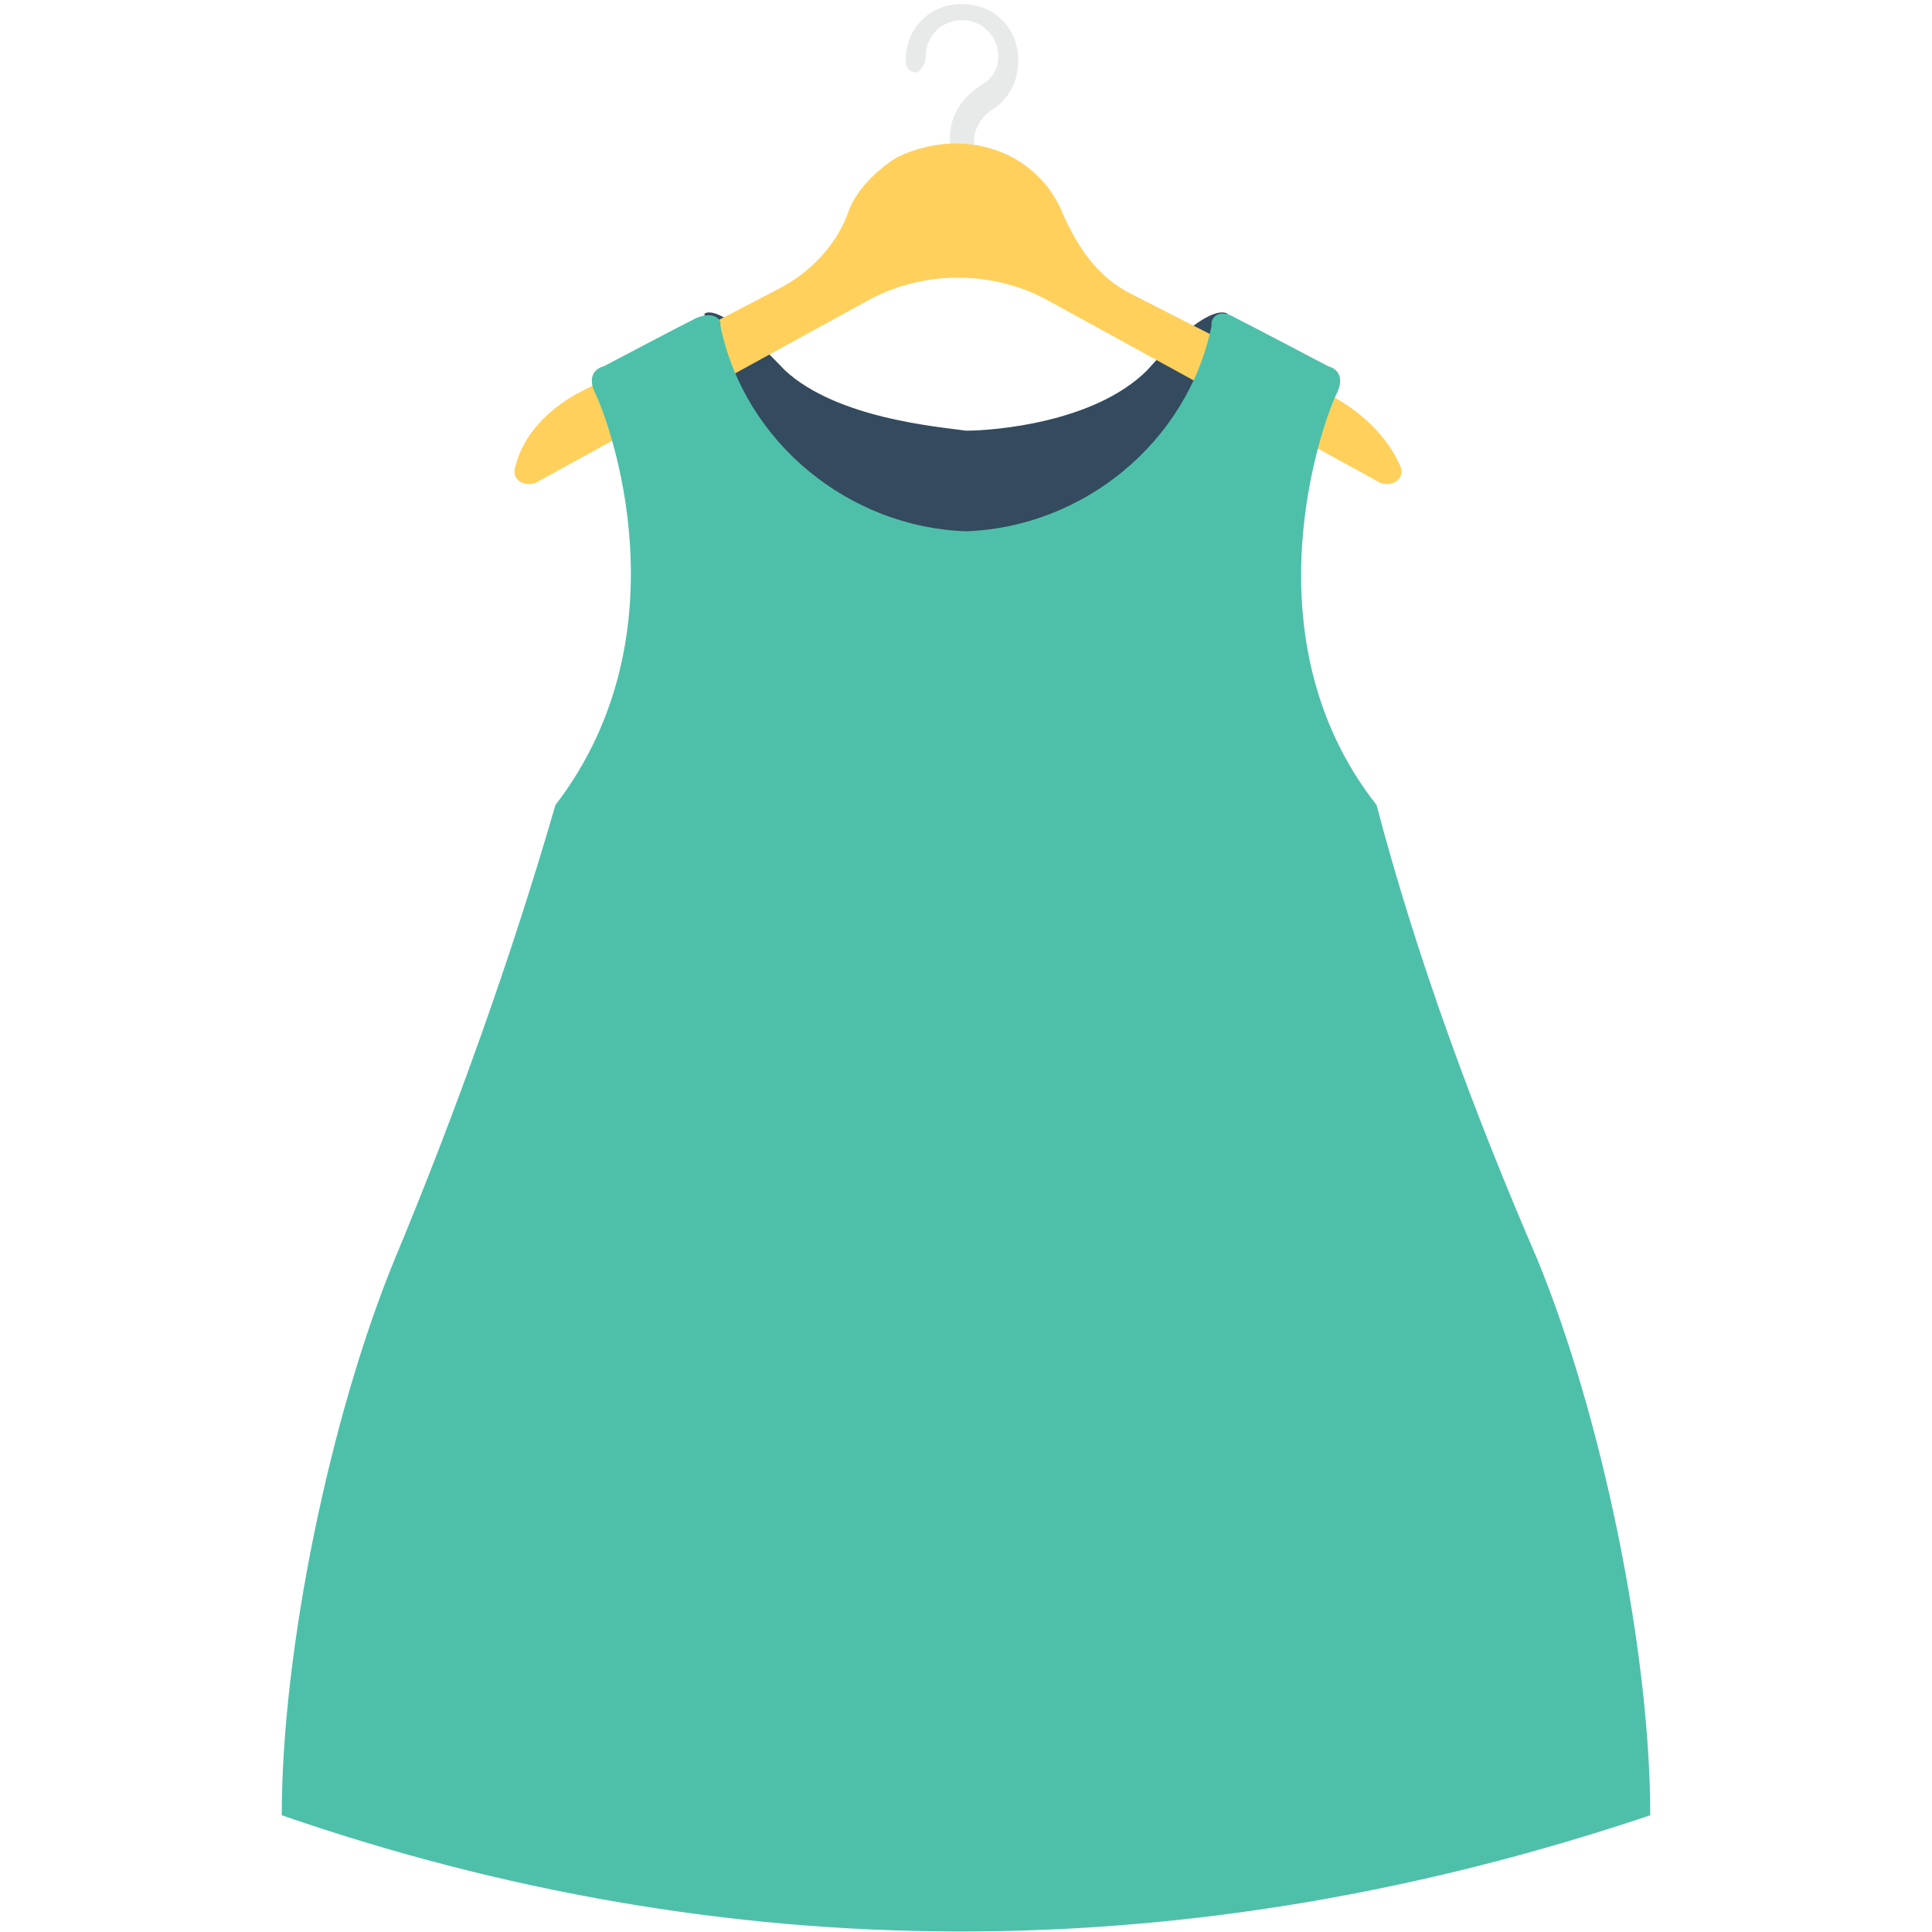 <?xml version="1.0" encoding="utf-8"?>
<!-- Generator: Adobe Illustrator 18.0.0, SVG Export Plug-In . SVG Version: 6.00 Build 0)  -->
<!DOCTYPE svg PUBLIC "-//W3C//DTD SVG 1.1//EN" "http://www.w3.org/Graphics/SVG/1.1/DTD/svg11.dtd">
<svg version="1.1" id="Layer_1" xmlns="http://www.w3.org/2000/svg" xmlns:xlink="http://www.w3.org/1999/xlink" x="0px" y="0px"
	 viewBox="0 0 48 48" enable-background="new 0 0 48 48" xml:space="preserve">
<g>
	<g>
		<g>
			<g>
				<path fill="#344A5E" d="M30.5,7.8l-1.1,5.9L24,14l-5.4-0.3l-1.1-5.9c0,0,0.3-0.4,2,1.4c1.3,1.2,3.8,1.4,4.5,1.5
					c0.7,0,3.2-0.2,4.5-1.5C30.1,7.4,30.5,7.8,30.5,7.8z"/>
			</g>
		</g>
		<g>
			<g>
				<g>
					<path fill="#E8EAE9" d="M23,1.4c0-0.5,0.4-0.9,0.9-0.9c0.5,0,0.9,0.4,0.9,0.9c0,0.3-0.1,0.5-0.4,0.7c-0.5,0.3-0.8,0.8-0.8,1.3
						v1.4h0.6V3.5c0-0.4,0.3-0.7,0.5-0.8c0.4-0.3,0.6-0.7,0.6-1.2c0-0.8-0.6-1.4-1.4-1.4c-0.8,0-1.4,0.6-1.4,1.4
						c0,0.2,0.1,0.3,0.3,0.3C22.9,1.7,23,1.6,23,1.4z"/>
				</g>
			</g>
			<g>
				<g>
					<path fill="#FFD15C" d="M33.2,9.9l-5.1-2.6c-0.8-0.4-1.3-1.1-1.7-2c-0.6-1.5-2.4-2.2-4.1-1.4c-0.5,0.3-1,0.8-1.2,1.3
						c-0.3,0.9-1,1.6-1.8,2l-5,2.6c-0.7,0.4-1.3,1-1.5,1.8l0,0c-0.1,0.3,0.2,0.5,0.5,0.4l8.2-4.5c1.4-0.8,3.2-0.8,4.6,0l8.2,4.5
						c0.3,0.1,0.6-0.1,0.5-0.4v0C34.5,10.9,33.9,10.3,33.2,9.9z"/>
				</g>
			</g>
		</g>
		<g>
			<g>
				<path fill="#4EC0AA" d="M7,45.1c0-4.1,1.2-9.9,2.8-13.8c1.5-3.6,2.9-7.5,4-11.3h0c3.3-4.3,1.3-9.6,1-10.2
					C14.5,9.2,15,9.1,15,9.1s1.9-1,2.3-1.2C17.8,7.7,17.9,8,17.9,8l0,0.1c0.6,2.9,3.2,5,6.1,5.1c2.9-0.1,5.5-2.2,6.1-5.1l0-0.1
					c0,0,0.1-0.4,0.6-0.1C31.1,8.1,33,9.1,33,9.1s0.5,0.1,0.2,0.7c-0.3,0.6-2.3,6,1,10.2h0c1,3.8,2.4,7.6,4,11.3
					C39.8,35.2,41,41,41,45.1C29.4,49,18,48.9,7,45.1z"/>
			</g>
		</g>
	</g>
</g>
</svg>
